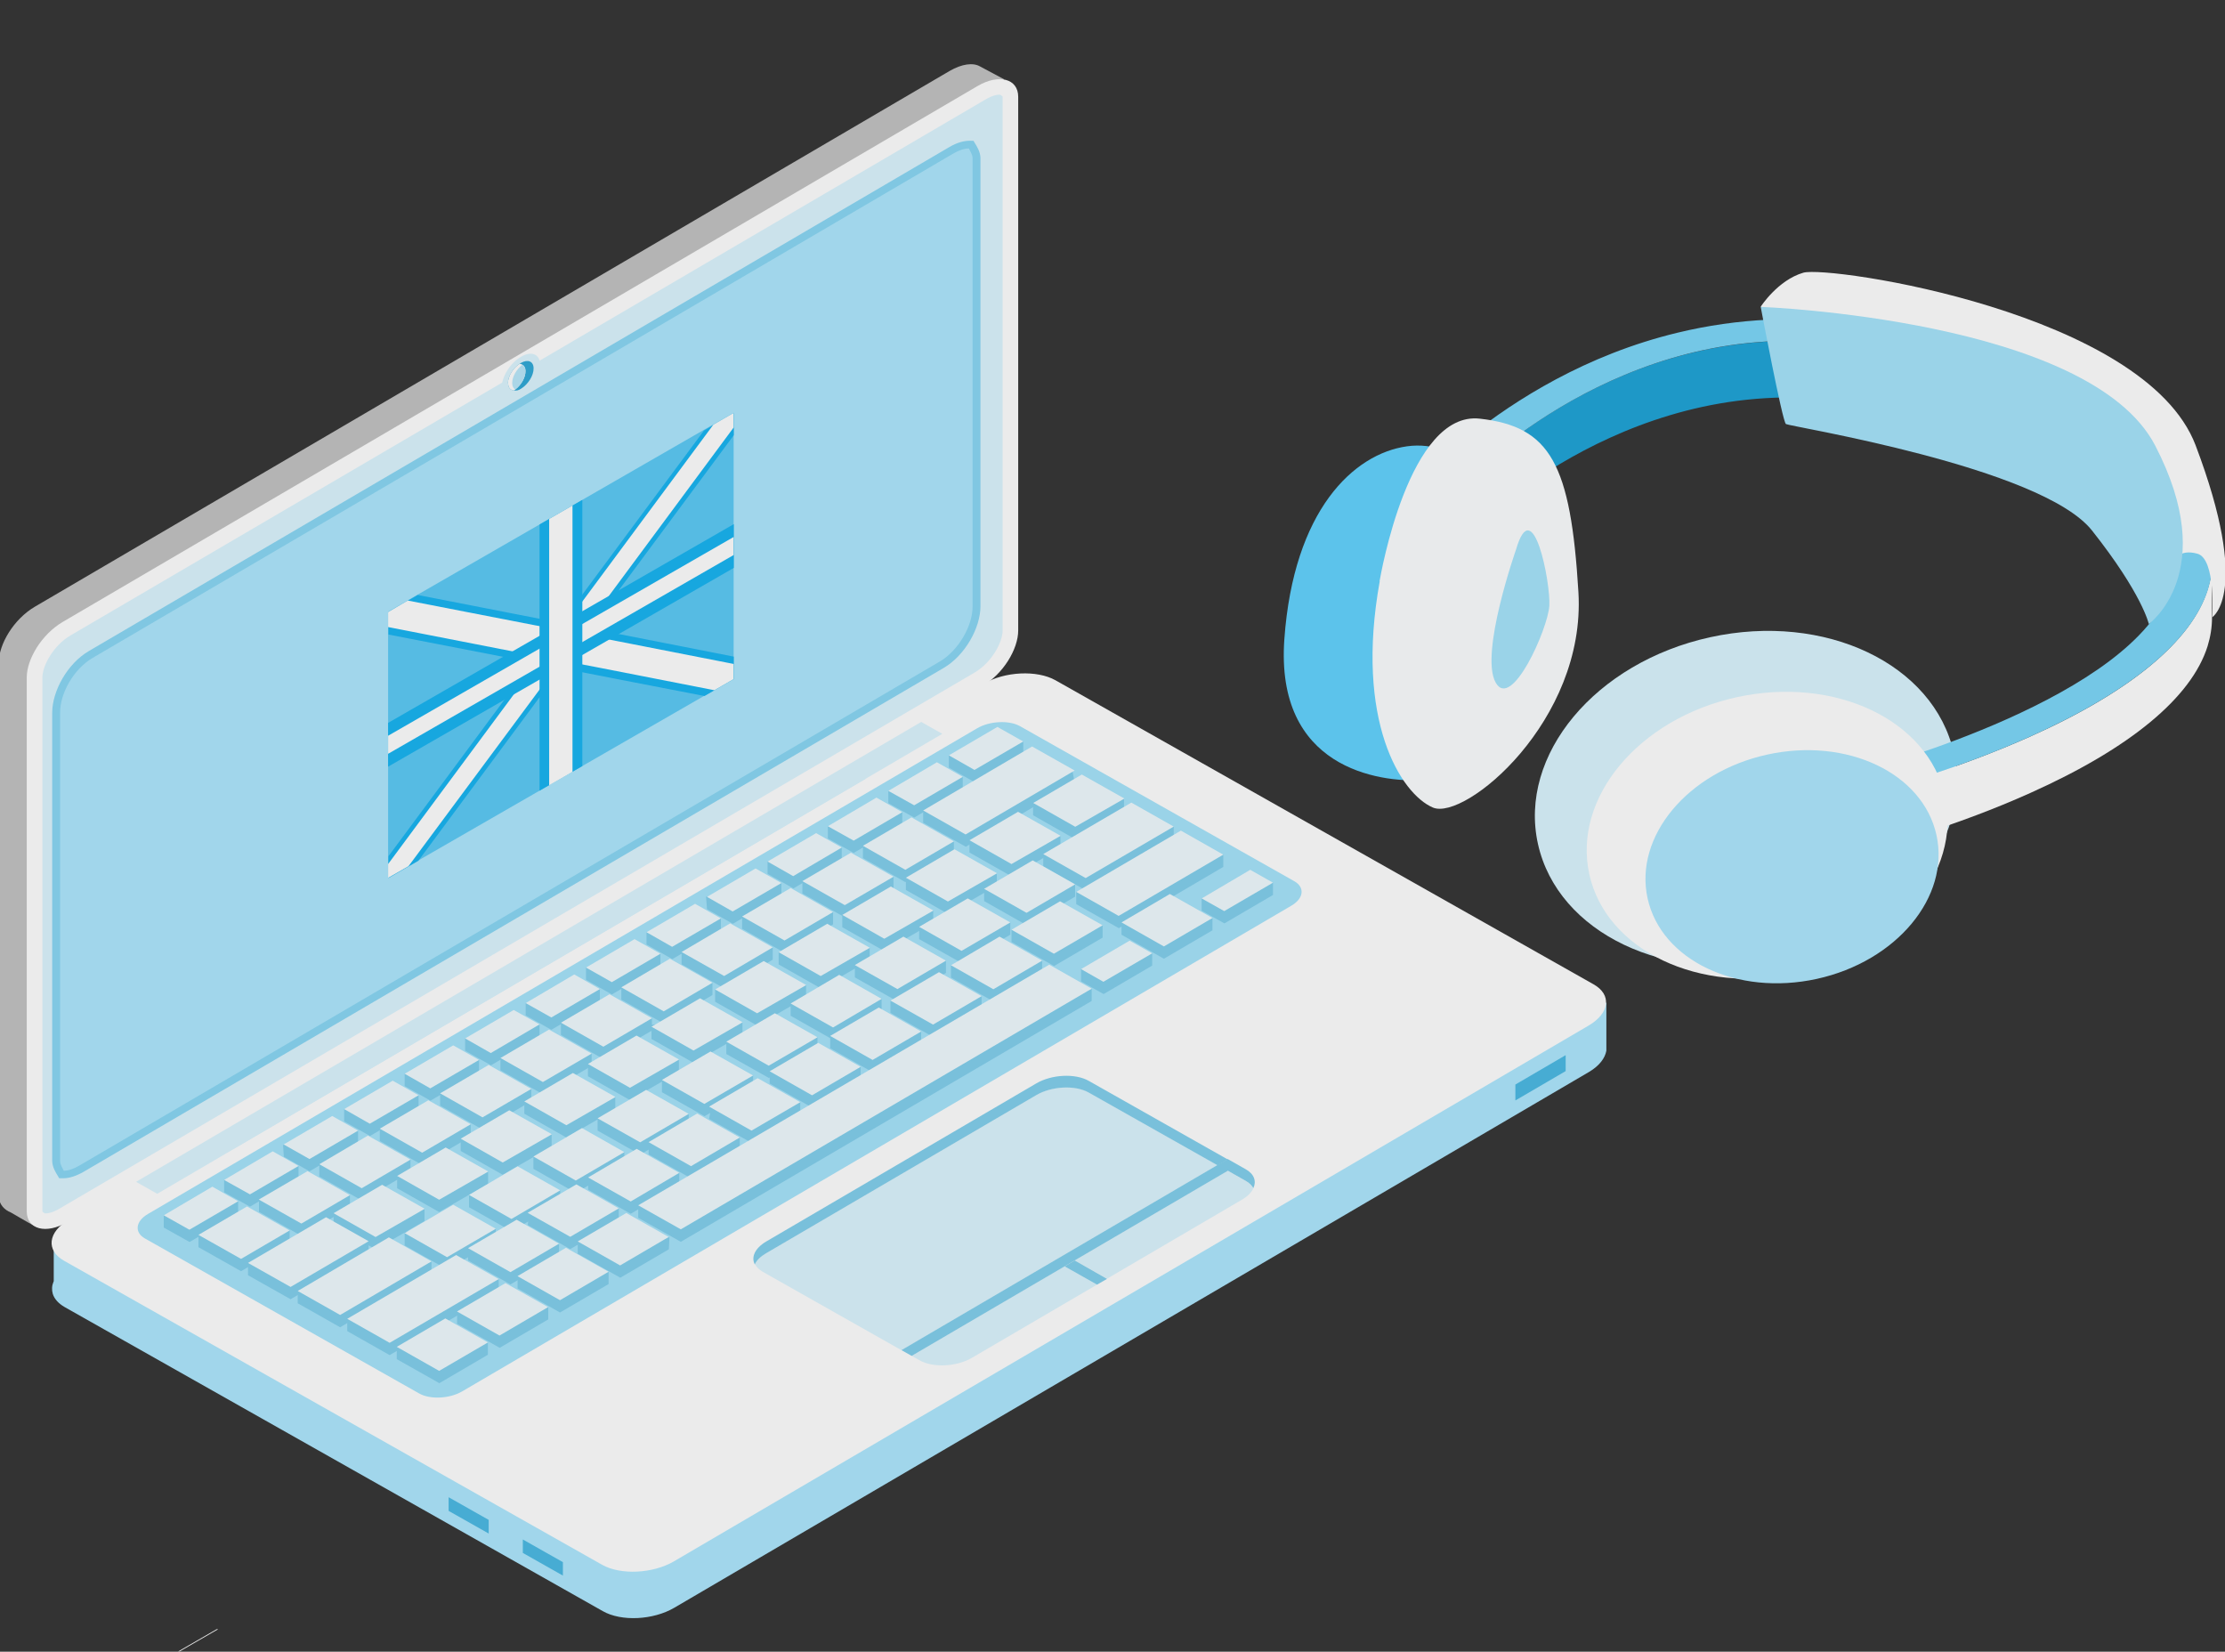 <svg width="97" height="72" viewBox="0 0 97 72" fill="none" xmlns="http://www.w3.org/2000/svg">
<rect x="0" y="0" width="97" height="72" fill="#333333" stroke="none"/>
<g opacity="0.9">
<g clip-path="url(#clip0_4706_3218)">
<path d="M7.745 72L9.442 71.021C9.442 71.021 9.484 71.012 9.509 71.021L7.812 72C7.812 72 7.762 71.983 7.745 72Z" fill="white"/>
<path d="M1.52 26.447L41.391 3.098C41.937 2.78 42.425 2.721 42.727 2.897L43.777 3.458L43.164 3.985V26.832C43.164 27.627 42.517 28.715 41.593 29.259L1.722 52.608C1.638 52.658 1.554 52.7 1.47 52.734L1.495 53.437C1.226 53.295 0.47 52.851 0.47 52.851C0.21 52.751 -0.051 52.508 -0.051 52.139V28.874C-0.051 28.079 0.596 26.991 1.52 26.447Z" fill="white" fill-opacity="0.7"/>
<path d="M2.343 55.857V54.099L3.671 54.794L42.912 31.813C43.836 31.269 45.23 31.202 46.037 31.663L68.887 44.58L70.03 43.693V45.802C69.971 46.129 69.728 46.455 69.282 46.723L29.403 70.08C28.479 70.625 27.084 70.692 26.278 70.231L2.822 56.979C2.545 56.82 2.369 56.619 2.301 56.401C2.251 56.225 2.259 56.049 2.335 55.865L2.343 55.857Z" fill="#ADE8FF"/>
<path d="M29.379 68.062L69.258 44.705C70.182 44.161 70.275 43.357 69.468 42.905L46.013 29.653C45.206 29.201 43.803 29.268 42.887 29.804L3.008 53.161C2.084 53.705 1.991 54.509 2.798 54.961L26.253 68.213C27.06 68.665 28.463 68.598 29.379 68.062Z" fill="white"/>
<path d="M56.294 39.482L20.145 60.654C19.599 60.972 18.759 61.014 18.28 60.746L6.325 53.99C5.847 53.722 5.905 53.236 6.451 52.918L42.601 31.746C43.147 31.428 43.987 31.386 44.466 31.654L56.42 38.41C56.899 38.678 56.84 39.164 56.294 39.482Z" fill="#A5E4FC"/>
<path d="M33.402 54.626L45.189 47.727C45.861 47.334 46.886 47.284 47.474 47.619L53.094 50.792L39.308 58.862L33.251 55.438C33.092 55.346 32.982 55.237 32.915 55.111C32.999 54.936 33.159 54.768 33.402 54.626Z" fill="#DCF5FF"/>
<path d="M54.153 52.29L48.264 55.739L46.852 54.944L53.523 51.034L54.304 51.478C54.464 51.57 54.573 51.679 54.64 51.805C54.556 51.98 54.397 52.148 54.153 52.29Z" fill="#DCF5FF"/>
<path d="M46.851 54.944L46.414 55.203L47.826 55.998L42.374 59.188C41.702 59.582 40.677 59.632 40.089 59.297L39.744 59.104L46.86 54.935L46.851 54.944Z" fill="#DCF5FF"/>
<path d="M33.394 54.124L45.181 47.225C45.853 46.832 46.878 46.782 47.466 47.117L53.523 50.541L53.086 50.8L47.466 47.627C46.878 47.292 45.853 47.343 45.181 47.736L33.394 54.634C33.151 54.777 32.983 54.944 32.907 55.12C32.739 54.802 32.907 54.417 33.394 54.124Z" fill="#81CFED"/>
<path d="M54.648 51.805C54.581 51.687 54.48 51.57 54.312 51.478L53.531 51.034L39.745 59.105L39.3 58.854L53.523 50.524L54.304 50.967C54.682 51.177 54.783 51.495 54.64 51.796L54.648 51.805Z" fill="#81CFED"/>
<path d="M48.262 55.748L47.825 55.999L46.414 55.203L46.851 54.944L48.262 55.748Z" fill="#81CFED"/>
<path d="M6.855 52.039L41.08 31.989L40.072 31.419L5.847 51.47L6.855 52.039Z" fill="#DCF5FF"/>
<path d="M10.19 50.08L37.745 33.947L36.728 33.378L9.182 49.511L10.19 50.08Z" fill="#DCF5FF"/>
<path d="M2.939 53.27L42.818 29.913C43.742 29.377 44.389 28.289 44.389 27.485V4.22C44.389 3.425 43.541 3.207 42.616 3.751L2.737 27.109C1.813 27.653 1.166 28.733 1.166 29.536V52.801C1.166 53.597 2.015 53.814 2.939 53.27Z" fill="white"/>
<path d="M2.007 52.893C2.083 52.893 2.285 52.868 2.595 52.684L42.475 29.326C43.239 28.883 43.71 27.987 43.71 27.493V4.228C43.71 4.178 43.609 4.153 43.609 4.127C43.609 4.127 43.575 4.127 43.55 4.127C43.474 4.127 43.273 4.153 42.962 4.337L3.083 27.694C2.318 28.138 1.848 29.033 1.848 29.527V52.792C1.848 52.843 1.948 52.876 1.948 52.893C1.948 52.893 1.982 52.893 2.007 52.893Z" fill="#DCF5FF"/>
<path d="M2.453 31.068V50.616C2.453 50.85 2.588 51.051 2.68 51.194C2.932 51.21 3.226 51.127 3.545 50.942L41.047 28.975C41.929 28.464 42.576 27.317 42.568 26.43V6.89C42.568 6.656 42.433 6.455 42.341 6.313C42.089 6.296 41.795 6.371 41.467 6.564L3.965 28.523C3.083 29.034 2.445 30.18 2.453 31.068Z" fill="#ADE8FF"/>
<path d="M2.755 51.361C2.755 51.361 2.696 51.361 2.663 51.361H2.579L2.537 51.285C2.419 51.101 2.285 50.875 2.276 50.616V31.068C2.276 30.122 2.94 28.925 3.873 28.38L41.383 6.413C41.719 6.212 42.055 6.12 42.357 6.137H42.441L42.483 6.212C42.601 6.396 42.736 6.622 42.744 6.882V26.43C42.744 27.367 42.072 28.573 41.139 29.117L3.637 51.085C3.326 51.26 3.032 51.361 2.764 51.361H2.755ZM42.24 6.472C42.03 6.472 41.795 6.555 41.551 6.698L4.049 28.673C3.209 29.159 2.612 30.231 2.621 31.068V50.616C2.621 50.775 2.73 50.917 2.78 51.034C2.982 51.034 3.217 50.951 3.461 50.808L40.963 28.841C41.786 28.364 42.408 27.267 42.399 26.447V6.89C42.399 6.731 42.29 6.589 42.24 6.472Z" fill="#88D7F5"/>
<path d="M21.875 16.878C21.875 17.338 22.253 17.497 22.715 17.221C23.177 16.953 23.547 16.359 23.547 15.898C23.547 15.438 23.169 15.279 22.707 15.555C22.245 15.823 21.875 16.417 21.875 16.878Z" fill="#DCF5FF"/>
<path d="M22.153 16.71C22.153 16.902 22.254 17.011 22.413 17.02C22.506 17.036 22.607 17.02 22.716 16.944C23.018 16.76 23.27 16.367 23.262 16.057C23.262 15.747 23.01 15.647 22.707 15.822C22.691 15.822 22.674 15.839 22.657 15.856C22.363 16.04 22.145 16.409 22.145 16.702L22.153 16.71Z" fill="#2EA8D7"/>
<path d="M22.153 16.71C22.153 16.903 22.254 17.012 22.413 17.02C22.43 17.003 22.455 16.995 22.464 16.978C22.724 16.785 22.917 16.442 22.909 16.166C22.909 16.032 22.85 15.94 22.775 15.898C22.741 15.873 22.699 15.856 22.657 15.856C22.363 16.04 22.145 16.409 22.145 16.702L22.153 16.71Z" fill="white"/>
<path d="M22.33 16.71C22.33 16.844 22.389 16.936 22.465 16.978C22.725 16.786 22.918 16.442 22.91 16.166C22.91 16.032 22.851 15.94 22.776 15.898C22.515 16.099 22.322 16.426 22.33 16.71Z" fill="#B8E8FB"/>
<path d="M66.064 47.97L68.256 46.69V45.995L66.064 47.276V47.97Z" fill="#49B9E4"/>
<path d="M22.793 67.694L24.54 68.682V68.096L22.793 67.108V67.694Z" fill="#49B9E4"/>
<path d="M19.558 65.861L21.305 66.849V66.254L19.558 65.266V65.861Z" fill="#49B9E4"/>
<path d="M10.382 52.901L8.265 54.14L7.14 53.512V52.977L10.382 52.365V52.901Z" fill="#81CFED"/>
<path d="M13.014 51.361L10.897 52.6L9.771 51.972V51.436L13.014 50.825V51.361Z" fill="#81CFED"/>
<path d="M44.609 32.859L42.492 34.099L41.366 33.462V32.926L44.609 32.324V32.859Z" fill="#81CFED"/>
<path d="M12.626 54.174L10.509 55.413L8.652 54.366V53.831L12.626 53.638V54.174Z" fill="#81CFED"/>
<path d="M15.255 52.633L13.138 53.873L11.29 52.826V52.248L15.255 52.098V52.633Z" fill="#81CFED"/>
<path d="M41.585 37.213L39.468 38.452L37.62 37.405V36.87L41.585 36.677V37.213Z" fill="#81CFED"/>
<path d="M38.954 38.753L36.837 39.992L34.98 38.946V38.41L38.954 38.217V38.753Z" fill="#81CFED"/>
<path d="M36.318 40.293L34.201 41.532L32.352 40.486V39.95L36.318 39.758V40.293Z" fill="#81CFED"/>
<path d="M33.688 41.834L31.57 43.081L29.714 42.035V41.499L33.688 41.298V41.834Z" fill="#81CFED"/>
<path d="M31.06 43.374L28.943 44.622L27.086 43.575V43.039L31.06 42.838V43.374Z" fill="#81CFED"/>
<path d="M28.42 44.923L26.303 46.163L24.455 45.116V44.58L28.42 44.388V44.923Z" fill="#81CFED"/>
<path d="M25.792 46.464L23.675 47.703L21.818 46.656V46.12L25.792 45.928V46.464Z" fill="#81CFED"/>
<path d="M23.161 48.004L21.044 49.243L19.188 48.196V47.66L23.161 47.468V48.004Z" fill="#81CFED"/>
<path d="M20.522 49.544L18.405 50.783L16.557 49.736V49.201L20.522 49.008V49.544Z" fill="#81CFED"/>
<path d="M17.895 51.085L15.777 52.332L13.921 51.286V50.75L17.895 50.549V51.085Z" fill="#81CFED"/>
<path d="M46.741 33.529L46.85 34.123L42.104 36.911L40.247 35.865V35.329L46.741 33.529Z" fill="#81CFED"/>
<path d="M16.07 54.107V54.642L12.668 56.635L10.812 55.589V55.053L16.07 54.107Z" fill="#81CFED"/>
<path d="M49.011 34.81L45.037 35.003V35.539L46.868 36.577L49.002 35.346V34.81H49.011Z" fill="#81CFED"/>
<path d="M18.81 55.522L14.828 57.857L12.979 56.811V56.275L18.81 54.986V55.522Z" fill="#81CFED"/>
<path d="M44.045 40.209L40.071 40.402V40.938L41.928 41.984L44.045 40.745V40.209Z" fill="#81CFED"/>
<path d="M41.24 41.876L37.267 42.068V42.604L39.123 43.651L41.24 42.411V41.876Z" fill="#81CFED"/>
<path d="M38.434 43.542L34.469 43.743V44.279L36.317 45.325L38.434 44.078V43.542Z" fill="#81CFED"/>
<path d="M35.638 45.216L31.664 45.409V45.945L33.521 46.991L35.638 45.752V45.216Z" fill="#81CFED"/>
<path d="M32.831 46.882L28.857 47.075V47.61L30.714 48.657L32.831 47.418V46.882Z" fill="#81CFED"/>
<path d="M30.025 48.556L26.052 48.748V49.284L27.908 50.331L30.025 49.092V48.556Z" fill="#81CFED"/>
<path d="M27.219 50.223L23.254 50.415V50.951L25.102 51.998L27.219 50.758V50.223Z" fill="#81CFED"/>
<path d="M24.422 51.888L20.448 52.089V52.625L22.305 53.672L24.422 52.424V51.888Z" fill="#81CFED"/>
<path d="M21.614 53.562L17.641 53.688V54.291L19.497 55.337L21.614 54.098V53.562Z" fill="#81CFED"/>
<path d="M46.87 38.552L42.904 38.744V39.28L44.752 40.327L46.87 39.087V38.552Z" fill="#81CFED"/>
<path d="M51.169 36.032V36.568L47.338 38.812L45.481 37.765V37.23L51.169 36.032Z" fill="#81CFED"/>
<path d="M21.741 56.292L16.986 59.071L15.138 58.025V57.489L21.741 55.756V56.292Z" fill="#81CFED"/>
<path d="M24.37 54.751L22.253 55.99L20.405 54.944V54.408L24.37 54.216V54.751Z" fill="#81CFED"/>
<path d="M48.07 40.335L44.097 40.528V41.063L45.953 42.11L48.07 40.871V40.335Z" fill="#81CFED"/>
<path d="M45.432 41.876L41.458 42.077V42.612L43.315 43.659L45.432 42.411V41.876Z" fill="#81CFED"/>
<path d="M42.793 43.424L38.819 43.617V44.152L40.676 45.199L42.793 43.96V43.424Z" fill="#81CFED"/>
<path d="M40.158 44.965L36.192 45.158V45.693L38.041 46.74L40.158 45.501V44.965Z" fill="#81CFED"/>
<path d="M37.519 46.505L33.554 46.698V47.233L35.402 48.28L37.519 47.041V46.505Z" fill="#81CFED"/>
<path d="M34.888 48.046L30.998 48.289L30.914 48.775L32.771 49.821L34.888 48.582V48.046Z" fill="#81CFED"/>
<path d="M32.25 49.586L28.276 49.787V50.323L30.133 51.369L32.25 50.122V49.586Z" fill="#81CFED"/>
<path d="M29.613 51.127L25.64 51.327V51.863L27.496 52.91L29.613 51.662V51.127Z" fill="#81CFED"/>
<path d="M26.975 52.675L23.069 52.826L23.01 53.404L24.858 54.45L26.975 53.211V52.675Z" fill="#81CFED"/>
<path d="M53.33 37.79L48.776 40.461L46.92 39.414V38.879L53.33 37.255V37.79Z" fill="#81CFED"/>
<path d="M17.297 59.247L19.154 60.294L21.27 59.055V58.519L17.297 58.711V59.247Z" fill="#81CFED"/>
<path d="M19.928 57.707L21.784 58.753L23.901 57.514V56.978L19.928 57.171V57.707Z" fill="#81CFED"/>
<path d="M22.565 56.166L24.414 57.213L26.531 55.974V55.438L22.565 55.63V56.166Z" fill="#81CFED"/>
<path d="M25.186 54.651L27.042 55.697L29.159 54.458L29.184 53.939L25.186 54.115V54.651Z" fill="#81CFED"/>
<path d="M47.591 43.098V43.634L29.68 54.132L27.823 53.086V52.541L47.591 43.098Z" fill="#81CFED"/>
<path d="M50.229 42.093L48.112 43.332L47.129 42.78V42.244L50.229 41.558V42.093Z" fill="#81CFED"/>
<path d="M52.858 40.553L50.741 41.792L48.893 40.746V40.21L52.858 40.017V40.553Z" fill="#81CFED"/>
<path d="M55.496 39.013L53.379 40.252L52.388 39.699V39.163L55.496 38.477V39.013Z" fill="#81CFED"/>
<path d="M46.238 36.434L42.265 36.627V37.162L44.096 38.2L46.23 36.97V36.434H46.238Z" fill="#81CFED"/>
<path d="M43.467 38.067L39.493 38.259V38.795L41.325 39.833L43.458 38.602V38.067H43.467Z" fill="#81CFED"/>
<path d="M40.693 39.69L36.72 39.883V40.419L38.551 41.457L40.685 40.226V39.69H40.693Z" fill="#81CFED"/>
<path d="M37.921 41.315L33.947 41.508V42.043L35.779 43.081L37.913 41.851V41.315H37.921Z" fill="#81CFED"/>
<path d="M35.149 42.939L31.176 43.132V43.667L33.007 44.705L35.141 43.475V42.939H35.149Z" fill="#81CFED"/>
<path d="M32.376 44.563L28.402 44.672V45.291L30.234 46.329L32.368 45.099V44.563H32.376Z" fill="#81CFED"/>
<path d="M29.605 46.187L25.632 46.38V46.916L27.463 47.954L29.597 46.723V46.187H29.605Z" fill="#81CFED"/>
<path d="M26.832 47.82L22.858 48.012V48.548L24.69 49.586L26.824 48.355V47.82H26.832Z" fill="#81CFED"/>
<path d="M24.059 49.444L20.085 49.636V50.172L21.916 51.21L24.05 49.98V49.444H24.059Z" fill="#81CFED"/>
<path d="M21.287 51.068L17.314 51.261V51.797L19.145 52.835L21.279 51.604V51.068H21.287Z" fill="#81CFED"/>
<path d="M18.516 52.692L14.542 52.885V53.42L16.373 54.459L18.507 53.228V52.692H18.516Z" fill="#81CFED"/>
<path d="M41.971 34.4L39.854 35.639L38.728 35.011V34.475L41.971 33.864V34.4Z" fill="#81CFED"/>
<path d="M39.334 35.94L37.217 37.179L36.091 36.551V36.015L39.334 35.404V35.94Z" fill="#81CFED"/>
<path d="M36.696 37.481L34.588 38.728L33.462 38.092V37.556L36.696 36.945V37.481Z" fill="#81CFED"/>
<path d="M34.065 39.029L31.948 40.269L30.822 39.632L30.78 39.088L34.065 38.494V39.029Z" fill="#81CFED"/>
<path d="M31.427 40.57L29.31 41.809L28.185 41.172V40.637L31.427 40.034V40.57Z" fill="#81CFED"/>
<path d="M28.79 42.11L26.673 43.349L25.547 42.712V42.177L28.79 41.574V42.11Z" fill="#81CFED"/>
<path d="M26.152 43.651L24.035 44.89L22.918 44.262V43.726L26.152 43.115V43.651Z" fill="#81CFED"/>
<path d="M23.521 45.191L21.404 46.438L20.278 45.802V45.266L23.521 44.655V45.191Z" fill="#81CFED"/>
<path d="M20.883 46.74L18.766 47.979L17.641 47.342V46.807L20.883 46.204V46.74Z" fill="#81CFED"/>
<path d="M18.247 48.28L16.13 49.519L15.004 48.883V48.347L18.247 47.744V48.28Z" fill="#81CFED"/>
<path d="M15.609 49.82L13.492 51.059L12.374 50.423L12.341 49.912L15.609 49.284V49.82Z" fill="#81CFED"/>
<path d="M10.382 52.365L8.257 53.605L7.14 52.977L9.257 51.729L10.382 52.365Z" fill="#F0FBFF"/>
<path d="M13.014 50.825L10.897 52.064L9.771 51.436L11.889 50.188L13.014 50.825Z" fill="#F0FBFF"/>
<path d="M44.609 32.323L42.483 33.562L41.366 32.926L43.483 31.687L44.609 32.323Z" fill="#F0FBFF"/>
<path d="M12.626 53.638L10.509 54.877L8.652 53.83L10.769 52.591L12.626 53.638Z" fill="#F0FBFF"/>
<path d="M15.256 52.098L13.139 53.337L11.282 52.29L13.408 51.051L15.256 52.098Z" fill="#F0FBFF"/>
<path d="M41.585 36.677L39.468 37.916L37.62 36.87L39.737 35.631L41.585 36.677Z" fill="#F0FBFF"/>
<path d="M38.954 38.217L36.829 39.456L34.98 38.41L37.097 37.171L38.954 38.217Z" fill="#F0FBFF"/>
<path d="M36.318 39.758L34.201 40.997L32.352 39.95L34.47 38.711L36.318 39.758Z" fill="#F0FBFF"/>
<path d="M33.688 41.298L31.57 42.545L29.714 41.499L31.831 40.252L33.688 41.298Z" fill="#F0FBFF"/>
<path d="M31.06 42.839L28.934 44.086L27.086 43.039L29.203 41.792L31.06 42.839Z" fill="#F0FBFF"/>
<path d="M28.42 44.388L26.303 45.627L24.455 44.58L26.572 43.341L28.42 44.388Z" fill="#F0FBFF"/>
<path d="M25.792 45.928L23.667 47.167L21.818 46.12L23.935 44.881L25.792 45.928Z" fill="#F0FBFF"/>
<path d="M23.161 47.468L21.036 48.707L19.188 47.66L21.305 46.421L23.161 47.468Z" fill="#F0FBFF"/>
<path d="M20.522 49.008L18.405 50.247L16.557 49.201L18.674 47.962L20.522 49.008Z" fill="#F0FBFF"/>
<path d="M17.895 50.549L15.769 51.796L13.921 50.75L16.038 49.502L17.895 50.549Z" fill="#F0FBFF"/>
<path d="M44.994 32.541L46.85 33.587L42.095 36.375L40.247 35.329L44.994 32.541Z" fill="#F0FBFF"/>
<path d="M14.214 53.06L16.07 54.107L12.668 56.099L10.812 55.053L14.214 53.06Z" fill="#F0FBFF"/>
<path d="M47.162 33.763L45.045 35.002L46.876 36.04L49.019 34.81L47.162 33.763Z" fill="#F0FBFF"/>
<path d="M18.81 54.986L14.828 57.321L12.979 56.275L16.953 53.939L18.81 54.986Z" fill="#F0FBFF"/>
<path d="M42.188 39.163L40.071 40.402L41.919 41.449L44.045 40.21L42.188 39.163Z" fill="#F0FBFF"/>
<path d="M39.384 40.829L37.267 42.068L39.123 43.115L41.24 41.876L39.384 40.829Z" fill="#F0FBFF"/>
<path d="M36.586 42.495L34.469 43.743L36.317 44.789L38.434 43.542L36.586 42.495Z" fill="#F0FBFF"/>
<path d="M33.781 44.169L31.664 45.408L33.512 46.455L35.638 45.216L33.781 44.169Z" fill="#F0FBFF"/>
<path d="M30.974 45.836L28.857 47.075L30.706 48.121L32.831 46.882L30.974 45.836Z" fill="#F0FBFF"/>
<path d="M28.169 47.51L26.052 48.749L27.908 49.795L30.025 48.556L28.169 47.51Z" fill="#F0FBFF"/>
<path d="M25.371 49.175L23.254 50.415L25.102 51.461L27.219 50.222L25.371 49.175Z" fill="#F0FBFF"/>
<path d="M22.565 50.842L20.448 52.089L22.297 53.136L24.422 51.889L22.565 50.842Z" fill="#F0FBFF"/>
<path d="M19.758 52.516L17.641 53.755L19.489 54.802L21.614 53.563L19.758 52.516Z" fill="#F0FBFF"/>
<path d="M45.021 37.506L42.904 38.745L44.752 39.791L46.87 38.552L45.021 37.506Z" fill="#F0FBFF"/>
<path d="M49.321 34.986L51.169 36.032L47.33 38.276L45.481 37.23L49.321 34.986Z" fill="#F0FBFF"/>
<path d="M21.741 55.756L16.986 58.535L15.138 57.489L19.884 54.709L21.741 55.756Z" fill="#F0FBFF"/>
<path d="M24.37 54.215L22.253 55.454L20.405 54.408L22.522 53.169L24.37 54.215Z" fill="#F0FBFF"/>
<path d="M46.214 39.289L44.097 40.528L45.945 41.574L48.07 40.335L46.214 39.289Z" fill="#F0FBFF"/>
<path d="M43.575 40.829L41.458 42.077L43.306 43.123L45.432 41.876L43.575 40.829Z" fill="#F0FBFF"/>
<path d="M40.936 42.378L38.819 43.617L40.676 44.663L42.793 43.424L40.936 42.378Z" fill="#F0FBFF"/>
<path d="M38.309 43.919L36.192 45.157L38.041 46.204L40.158 44.965L38.309 43.919Z" fill="#F0FBFF"/>
<path d="M35.671 45.459L33.554 46.698L35.402 47.745L37.519 46.505L35.671 45.459Z" fill="#F0FBFF"/>
<path d="M33.031 46.999L30.914 48.238L32.762 49.285L34.888 48.046L33.031 46.999Z" fill="#F0FBFF"/>
<path d="M30.393 48.54L28.276 49.787L30.125 50.834L32.25 49.586L30.393 48.54Z" fill="#F0FBFF"/>
<path d="M27.757 50.08L25.64 51.327L27.496 52.374L29.613 51.126L27.757 50.08Z" fill="#F0FBFF"/>
<path d="M25.128 51.629L23.003 52.868L24.86 53.914L26.977 52.675L25.128 51.629Z" fill="#F0FBFF"/>
<path d="M53.33 37.255L48.768 39.925L46.92 38.879L51.482 36.208L53.33 37.255Z" fill="#F0FBFF"/>
<path d="M17.297 58.711L19.145 59.758L21.27 58.519L19.414 57.472L17.297 58.711Z" fill="#F0FBFF"/>
<path d="M19.927 57.171L21.776 58.218L23.893 56.979L22.036 55.932L19.919 57.171H19.927Z" fill="#F0FBFF"/>
<path d="M22.565 55.63L24.413 56.677L26.53 55.438L24.674 54.391L22.557 55.63H22.565Z" fill="#F0FBFF"/>
<path d="M25.186 54.115L27.034 55.161L29.151 53.922L27.303 52.876L25.186 54.115Z" fill="#F0FBFF"/>
<path d="M45.742 42.051L47.591 43.098L29.68 53.588L27.823 52.541L45.742 42.051Z" fill="#F0FBFF"/>
<path d="M50.229 41.558L48.103 42.797L47.129 42.244L49.246 41.005L50.229 41.558Z" fill="#F0FBFF"/>
<path d="M52.858 40.017L50.741 41.256L48.893 40.209L51.001 38.971L52.858 40.017Z" fill="#F0FBFF"/>
<path d="M55.496 38.477L53.371 39.716L52.388 39.164L54.505 37.916L55.496 38.477Z" fill="#F0FBFF"/>
<path d="M44.382 35.388L42.265 36.627L44.096 37.665L46.238 36.434L44.382 35.388Z" fill="#F0FBFF"/>
<path d="M41.61 37.02L39.493 38.26L41.325 39.298L43.467 38.067L41.61 37.02Z" fill="#F0FBFF"/>
<path d="M38.837 38.644L36.72 39.883L38.551 40.921L40.693 39.691L38.837 38.644Z" fill="#F0FBFF"/>
<path d="M36.064 40.269L33.947 41.508L35.779 42.546L37.921 41.315L36.064 40.269Z" fill="#F0FBFF"/>
<path d="M33.293 41.893L31.176 43.132L33.007 44.17L35.149 42.939L33.293 41.893Z" fill="#F0FBFF"/>
<path d="M30.519 43.517L28.402 44.756L30.234 45.794L32.376 44.563L30.519 43.517Z" fill="#F0FBFF"/>
<path d="M27.749 45.141L25.632 46.38L27.463 47.418L29.605 46.187L27.749 45.141Z" fill="#F0FBFF"/>
<path d="M24.975 46.773L22.858 48.012L24.69 49.05L26.832 47.819L24.975 46.773Z" fill="#F0FBFF"/>
<path d="M22.202 48.398L20.085 49.636L21.916 50.675L24.059 49.444L22.202 48.398Z" fill="#F0FBFF"/>
<path d="M19.43 50.021L17.314 51.26L19.145 52.298L21.287 51.068L19.43 50.021Z" fill="#F0FBFF"/>
<path d="M16.659 51.646L14.542 52.885L16.373 53.923L18.516 52.692L16.659 51.646Z" fill="#F0FBFF"/>
<path d="M41.971 33.864L39.854 35.103L38.728 34.475L40.846 33.228L41.971 33.864Z" fill="#F0FBFF"/>
<path d="M39.334 35.405L37.217 36.644L36.091 36.016L38.208 34.768L39.334 35.405Z" fill="#F0FBFF"/>
<path d="M36.696 36.945L34.579 38.192L33.462 37.556L35.579 36.317L36.696 36.945Z" fill="#F0FBFF"/>
<path d="M34.065 38.493L31.94 39.732L30.822 39.096L32.939 37.857L34.065 38.493Z" fill="#F0FBFF"/>
<path d="M31.427 40.034L29.302 41.273L28.185 40.637L30.302 39.398L31.427 40.034Z" fill="#F0FBFF"/>
<path d="M28.79 41.575L26.673 42.813L25.547 42.177L27.664 40.938L28.79 41.575Z" fill="#F0FBFF"/>
<path d="M26.152 43.114L24.035 44.353L22.918 43.726L25.035 42.478L26.152 43.114Z" fill="#F0FBFF"/>
<path d="M23.521 44.655L21.396 45.903L20.278 45.266L22.395 44.027L23.521 44.655Z" fill="#F0FBFF"/>
<path d="M20.883 46.204L18.758 47.443L17.641 46.807L19.758 45.568L20.883 46.204Z" fill="#F0FBFF"/>
<path d="M18.247 47.745L16.121 48.984L15.004 48.347L17.121 47.108L18.247 47.745Z" fill="#F0FBFF"/>
<path d="M15.61 49.285L13.493 50.524L12.367 49.888L14.484 48.648L15.61 49.285Z" fill="#F0FBFF"/>
<path d="M85.178 32.826C86.035 36.71 82.674 40.745 77.668 41.842C72.66 42.939 67.914 40.678 67.049 36.794C66.183 32.909 69.552 28.874 74.559 27.777C79.566 26.681 84.313 28.941 85.178 32.826Z" fill="#DAF5FF"/>
<path d="M62.442 22.445C62.552 22.278 63.87 20.662 66.214 18.946C68.273 17.447 71.591 15.547 75.741 15.011C80.11 14.442 84.621 15.488 89.166 18.1C92.904 20.252 94.786 22.387 94.786 24.471V26.932C94.786 24.848 92.904 22.713 89.166 20.561C84.621 17.95 80.11 16.911 75.741 17.472C71.599 18.008 68.273 19.909 66.214 21.407C63.862 23.123 62.543 24.739 62.442 24.907V22.445Z" fill="#1CA3D7"/>
<path d="M62.485 22.311H60.83V24.772H62.485V22.311Z" fill="white"/>
<path d="M81.455 33.52L82.144 34.383V36.844L81.455 35.982V33.52Z" fill="white"/>
<path d="M82.144 34.383C82.27 34.35 85.269 33.554 88.511 32.106C92.872 30.155 95.543 27.945 96.24 25.71C96.375 25.291 96.434 24.881 96.434 24.463V26.924C96.434 27.343 96.366 27.761 96.24 28.171C95.535 30.407 92.863 32.617 88.511 34.567C85.269 36.024 82.27 36.811 82.144 36.844V34.383Z" fill="white"/>
<path d="M60.83 22.311C60.83 22.227 60.855 22.06 61.737 21.139C62.216 20.628 63.023 19.841 64.123 18.971C66.022 17.464 69.13 15.463 73.146 14.5C75.75 13.872 78.439 13.747 81.118 14.123C84.193 14.559 87.293 15.672 90.343 17.422C94.4 19.758 96.45 22.119 96.45 24.454C96.45 24.873 96.383 25.291 96.257 25.702C95.551 27.937 92.88 30.147 88.528 32.098C85.285 33.554 82.286 34.341 82.16 34.375L81.471 33.513C81.589 33.479 93.107 30.398 94.636 25.526C94.745 25.174 94.804 24.814 94.804 24.463C94.804 22.378 92.922 20.243 89.183 18.092C84.638 15.48 80.127 14.442 75.759 15.003C71.617 15.538 68.29 17.439 66.232 18.937C63.88 20.654 62.561 22.269 62.46 22.437C62.46 22.437 62.493 22.378 62.493 22.303H60.839L60.83 22.311Z" fill="#7BD7FA"/>
<path d="M65.628 21.432C65.628 21.432 63.662 19.121 61.335 19.456C59.008 19.783 56.395 22.244 55.992 27.861C55.589 33.471 60.084 34.115 62.024 34.006C63.973 33.898 67.88 28.188 65.62 21.432H65.628Z" fill="#60D3FF"/>
<path d="M60.143 25.333C60.193 25.057 61.428 17.907 64.511 18.25C67.594 18.594 68.477 20.226 68.813 25.827C69.14 31.428 63.864 35.789 62.47 35.203C61.075 34.609 59.051 31.419 60.151 25.333H60.143Z" fill="#FCFEFF"/>
<path d="M66.091 23.96C66.091 23.96 64.503 28.481 65.2 29.745C65.889 31.009 67.486 27.401 67.544 26.405C67.603 25.408 66.83 21.407 66.091 23.96Z" fill="#A5E4FC"/>
<path d="M78.369 42.428C82.651 41.489 85.528 38.034 84.794 34.71C84.06 31.387 79.993 29.454 75.711 30.393C71.429 31.332 68.553 34.787 69.287 38.111C70.021 41.434 74.087 43.367 78.369 42.428Z" fill="white"/>
<path d="M84.421 36.401C85.018 39.096 82.682 41.909 79.204 42.671C75.726 43.433 72.425 41.867 71.828 39.163C71.232 36.468 73.567 33.655 77.045 32.893C80.523 32.131 83.825 33.697 84.421 36.401Z" fill="#ADE8FF"/>
<path d="M78.12 14.308L76.759 13.37C76.759 13.37 77.498 12.215 78.615 11.888C79.733 11.562 93.519 13.613 95.72 19.414C98.156 25.852 96.442 26.907 96.442 26.907C96.442 26.907 96.619 24.362 95.795 24.136C94.972 23.91 94.787 24.454 94.787 24.454H93.93C93.628 24.454 91.696 21.692 89.881 20.277C88.058 18.862 82.808 16.367 81.808 16.384C80.8 16.401 78.128 14.299 78.128 14.299L78.12 14.308Z" fill="white"/>
<path d="M76.759 13.378C76.759 13.378 77.7 18.376 77.859 18.485C78.027 18.594 88.991 20.344 91.2 23.123C93.401 25.902 93.678 27.2 93.678 27.2C93.678 27.2 96.82 24.94 93.956 19.423C91.091 13.906 76.759 13.378 76.759 13.378Z" fill="#A5E4FC"/>
<path d="M16.92 38.267V26.664L31.983 17.991V29.594L16.92 38.267Z" fill="#5ACAF6"/>
<path d="M26.227 26.723L25.731 27.393L31.99 28.623V29.603L30.713 30.34C30.713 30.34 24.564 29.151 24.463 29.126C24.379 29.235 18.238 37.523 18.238 37.523L16.936 38.276V37.322L23.194 28.875L16.936 27.661V26.681L18.212 25.936L23.959 27.058C23.959 27.058 24.471 27.15 24.48 27.167C24.547 27.049 24.975 26.472 24.975 26.472L30.688 18.77L31.99 18.008V18.971L26.227 26.74V26.723Z" fill="#14B4F2"/>
<path d="M16.92 38.268L17.81 37.757L24.464 28.791L24.674 28.824C24.674 28.824 24.867 28.866 24.918 28.875C24.968 28.875 31.143 30.088 31.143 30.088L31.983 29.603V28.942L25.523 27.677C25.523 27.677 25.38 27.652 25.363 27.594C25.38 27.544 25.514 27.368 25.514 27.368L31.983 18.636V18L31.101 18.51L24.456 27.477L17.777 26.179L16.92 26.681V27.334L23.607 28.64L16.92 37.665V38.285V38.268Z" fill="white"/>
<path d="M16.92 33.42V31.511L31.991 22.847V24.755L16.92 33.42Z" fill="#14B4F2"/>
<path d="M16.92 32.859V32.072L31.983 23.408V24.195L16.92 32.859Z" fill="white"/>
<path d="M23.521 34.467V22.863L25.387 21.792V33.395L23.521 34.467Z" fill="#14B4F2"/>
<path d="M23.941 34.233V22.621L24.958 22.035V33.647L23.941 34.233Z" fill="white"/>
</g>
</g>
<defs>
<clipPath id="clip0_4706_3218">
<path d="M0 16C0 7.163 7.163 0 16 0H97V72H0V16Z" fill="white"/>
</clipPath>
</defs>
</svg>
